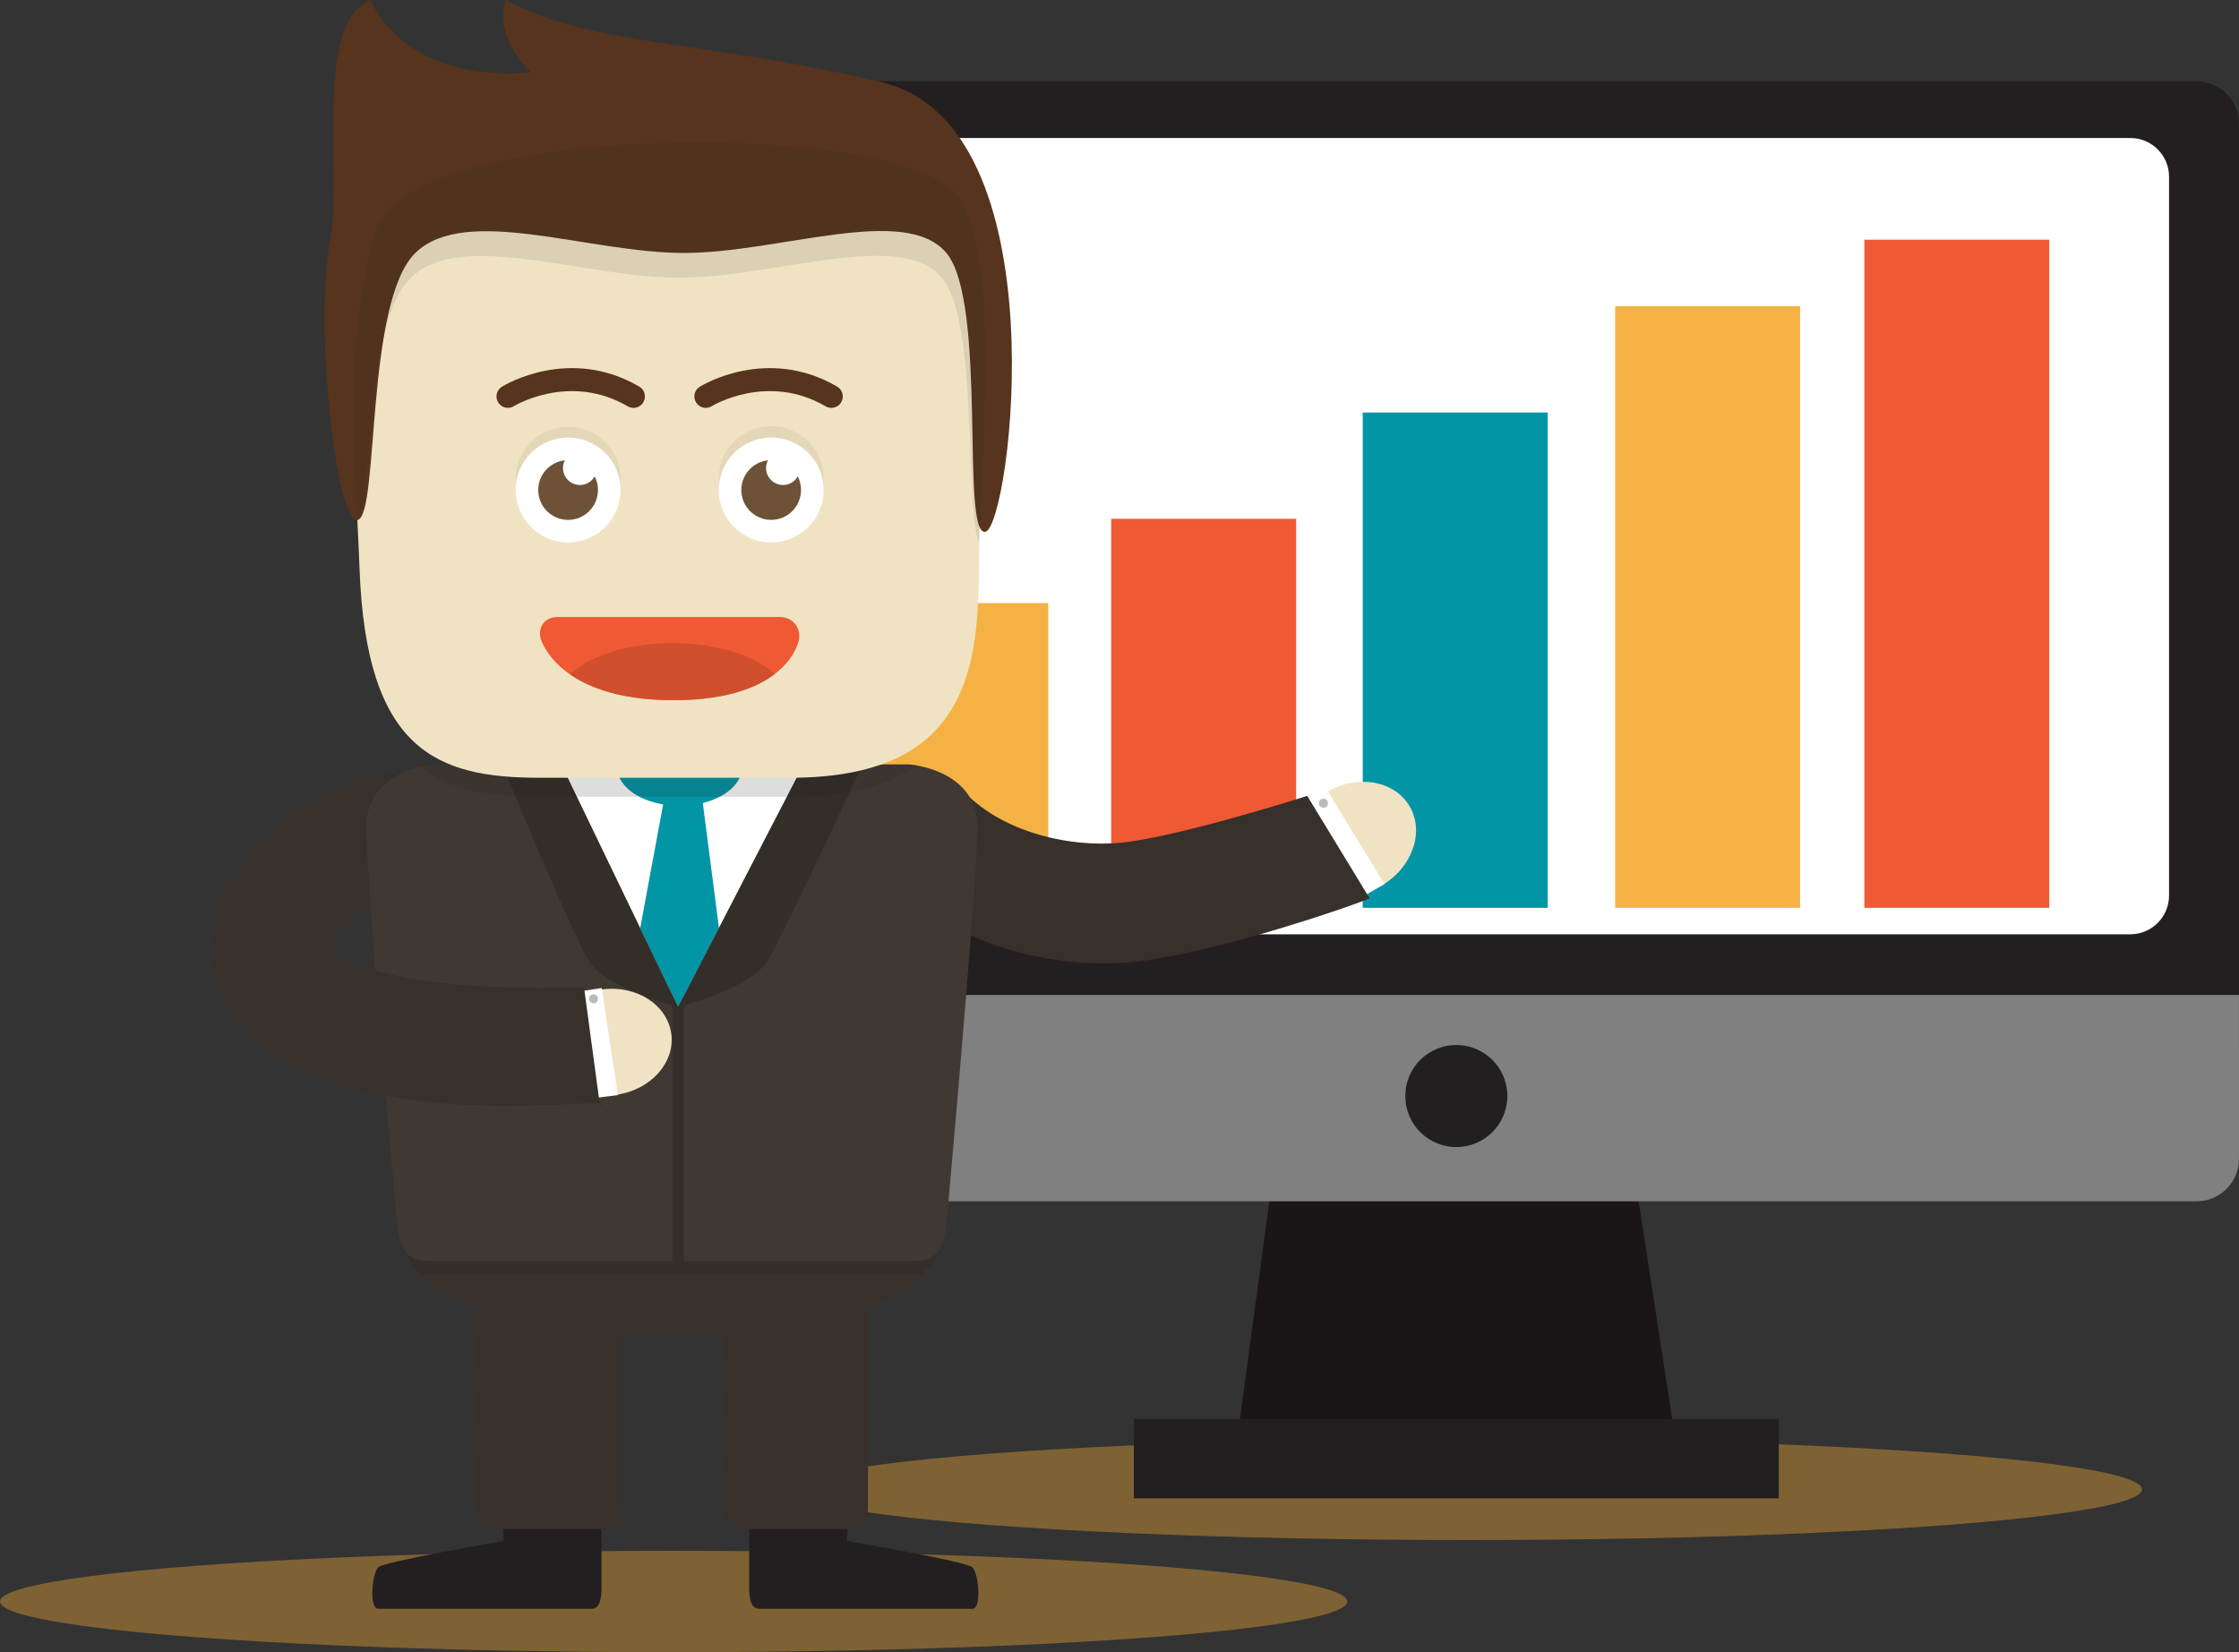 <?xml version="1.0" encoding="iso-8859-1"?>
<!-- Generator: Adobe Illustrator 17.0.0, SVG Export Plug-In . SVG Version: 6.00 Build 0)  -->
<!DOCTYPE svg PUBLIC "-//W3C//DTD SVG 1.1//EN" "http://www.w3.org/Graphics/SVG/1.1/DTD/svg11.dtd">
<svg version="1.1" xmlns="http://www.w3.org/2000/svg" xmlns:xlink="http://www.w3.org/1999/xlink" x="0px" y="0px"
	 width="262.848px" height="194.003px" viewBox="0 0 262.848 194.003" style="enable-background:new 0 0 262.848 194.003;"
	 xml:space="preserve">
<rect x="0" y="0" width="262.848" height="194.003" fill="#333333" stroke="none"/>
<g id="&#x56FE;&#x5C42;_9">
</g>
<g id="&#x56FE;&#x5C42;_8">
</g>
<g id="&#x56FE;&#x5C42;_7">
</g>
<g id="&#x56FE;&#x5C42;_6">
</g>
<g id="&#x56FE;&#x5C42;_5">
	<g>
		<ellipse style="opacity:0.5;fill:#CA9337;" cx="79.08" cy="188.053" rx="79.08" ry="5.95"/>
		<ellipse style="opacity:0.5;fill:#CA9337;" cx="172.385" cy="174.882" rx="79.08" ry="5.95"/>
		<g>
			<g>
				<path style="fill:#231F20;" d="M262.848,122.168c0,2.758-2.234,4.992-4.991,4.992H84.071c-2.757,0-4.992-2.234-4.992-4.992
					V14.537c0-2.757,2.235-4.992,4.992-4.992h173.785c2.757,0,4.991,2.235,4.991,4.992V122.168z"/>
				<path style="fill:#FFFFFF;" d="M254.635,105.158c0,2.512-2.035,4.549-4.548,4.549H91.841c-2.512,0-4.548-2.037-4.548-4.549
					V20.753c0-2.513,2.036-4.548,4.548-4.548h158.246c2.513,0,4.548,2.035,4.548,4.548V105.158z"/>
				<g>
					<polygon style="fill:#1A1517;" points="149.484,137.577 145.167,169.576 196.761,169.576 191.833,137.577 					"/>
					<rect x="133.106" y="166.621" style="fill:#231F20;" width="75.714" height="9.319"/>
				</g>
				<path style="fill:#808081;" d="M79.079,116.83v19.239c0,2.756,2.235,4.993,4.992,4.993h173.785c2.757,0,4.991-2.237,4.991-4.993
					V116.83H79.079z"/>
				<circle style="fill:#231F20;" cx="170.964" cy="128.697" r="5.991"/>
				<g>
					<rect x="101.349" y="70.812" style="fill:#F5B244;" width="21.715" height="35.786"/>
					<rect x="130.45" y="60.919" style="fill:#EF5A35;" width="21.715" height="45.679"/>
					<rect x="159.979" y="48.439" style="fill:#0295A5;" width="21.715" height="58.158"/>
					<rect x="189.612" y="35.959" style="fill:#F5B244;" width="21.715" height="70.639"/>
					<rect x="218.864" y="28.147" style="fill:#EF5A35;" width="21.715" height="78.451"/>
				</g>
			</g>
			<g>
				<g>
					<g>
						<g>
							
								<ellipse transform="matrix(0.862 -0.506 0.506 0.862 -27.952 94.108)" style="fill:#F0E3C3;" cx="159.08" cy="98.455" rx="7.525" ry="6.367"/>
						</g>
						<polygon style="fill:#FFFFFF;" points="153.492,94.134 155.768,92.744 162.532,103.807 160.222,105.141 						"/>
						<circle style="fill:#B8BABC;" cx="155.363" cy="94.316" r="0.531"/>
					</g>
					<path style="fill:#37302B;" d="M129.524,113.124c-9.017,0-23.14-3.414-31.814-17.573c0,0,14.645-3.541,14.747-3.413
						c4.069,5.039,11.905,7.324,18.617,6.858c6.416-0.439,22.333-5.515,22.385-5.546l7.319,12.02
						c-0.778,0.478-18.612,6.7-28.092,7.517C131.675,113.075,130.617,113.124,129.524,113.124z"/>
				</g>
				<g>
					<g>
						<path style="fill:#37302B;" d="M110.978,144.225c0,7.835-14.493,12.776-32.35,12.776c-17.855,0-31.813-4.997-31.813-12.832
							c0-7.835,13.958-15.538,31.813-15.538C96.484,128.631,110.978,136.39,110.978,144.225z"/>
						<g>
							<defs>
								<path id="SVGID_33_" d="M110.812,144.225c0,7.835-14.455,12.776-32.264,12.776c-17.808,0-31.729-4.997-31.729-12.832
									c0-7.835,13.921-15.538,31.729-15.538C96.357,128.631,110.812,136.39,110.812,144.225z"/>
							</defs>
							<clipPath id="SVGID_2_">
								<use xlink:href="#SVGID_33_"  style="overflow:visible;"/>
							</clipPath>
							<path style="opacity:0.15;clip-path:url(#SVGID_2_);fill:#231F20;" d="M50.705,91.324c0,0-7.838,0.507-7.838,7.373
								c0,5.345,2.376,33.241,3.428,45.333c0.299,3.439,0.613,5.6,3.661,5.6c3.048,0,54.665,0,57.713,0
								c3.049,0,3.165-2.452,3.238-6.268c0.223-11.632,0.755-35.93,1.41-41.986c0.871-8.043-4.789-10.053-4.789-10.053H50.705z"/>
						</g>
						<g>
							<g>
								<path style="fill:#231F20;" d="M58.967,178.435c0,0.252,0.167,2.514,0.167,2.514s-14.031,2.388-14.744,3.099
									c-0.712,0.712-1.089,4.86,0,4.86c1.09,0,16.169,0,16.169,0s7.769,0,8.88,0c1.109,0,1.173-1.572,1.173-2.599
									c0-1.024,0-7.455,0-7.455L58.967,178.435z"/>
								<path style="fill:#37302B;" d="M71.593,179.566c-2.011,0-11.814,0-13.938,0c-1.844,0-1.711-2.458-1.711-3.297
									c0-0.837,0.008-26.639,0.008-26.639h16.963c0,0,0,25.131,0,26.5C72.914,177.498,73.027,179.566,71.593,179.566z"/>
							</g>
							<g>
								<path style="fill:#231F20;" d="M99.597,178.435c0,0.252-0.167,2.514-0.167,2.514s14.032,2.388,14.744,3.099
									c0.712,0.712,1.089,4.86,0,4.86c-1.089,0-16.168,0-16.168,0s-7.77,0-8.88,0c-1.11,0-1.174-1.572-1.174-2.599
									c0-1.024,0-7.455,0-7.455L99.597,178.435z"/>
								<path style="fill:#37302B;" d="M100.578,179.566c-2.011,0-11.813,0-13.938,0c-1.844,0-1.712-2.458-1.712-3.297
									c0-0.837,0.008-26.639,0.008-26.639h16.963c0,0,0,25.131,0,26.5C101.899,177.498,102.014,179.566,100.578,179.566z"/>
							</g>
						</g>
					</g>
					<g>
						<g>
							<path style="fill:#403833;" d="M106.696,89.76c0,0-13.76,0-27.837,0c-14.078,0-27.838,0-27.838,0s-8.042,0.507-8.042,7.372
								c0,5.345,2.438,33.243,3.517,45.335c0.307,3.439,0.629,5.601,3.757,5.601c1.526,0,14.925,0,28.606,0
								c13.682,0,27.08,0,28.606,0c3.128,0,3.45-2.161,3.757-5.601c1.079-12.092,3.518-39.99,3.518-45.335
								C114.739,90.267,106.696,89.76,106.696,89.76z"/>
							<polygon style="fill:#FFFFFF;" points="65.878,89.76 79.606,118.243 94.351,89.76 							"/>
							<g>
								<ellipse style="fill:#0295A5;" cx="79.778" cy="90.096" rx="7.325" ry="4.523"/>
								<polygon style="fill:#0295A5;" points="78.659,90.096 75.153,109 79.608,118.243 84.403,108.986 81.964,90.096 								"/>
							</g>
							<path style="fill:#342E29;" d="M94.351,89.76l6.635,0.617c0,0-8.775,18.871-10.786,22.306
								c-2.011,3.435-10.594,5.561-10.594,5.561L94.351,89.76z"/>
							<path style="fill:#342E29;" d="M65.878,89.76l-6.772,0.431c0,0,7.898,19.058,9.909,22.492
								c2.011,3.435,10.594,5.561,10.594,5.561L65.878,89.76z"/>
						</g>
						<polygon style="fill:#342E29;" points="80.278,148.067 78.938,148.067 78.938,116.939 79.606,118.243 80.278,116.948 						
							"/>
					</g>
					<g>
						<defs>
							<path id="SVGID_35_" d="M50.971,89.76c0,0-8.042,0.507-8.042,7.372c0,5.345,2.438,33.243,3.517,45.335
								c0.308,3.439,0.63,5.601,3.757,5.601c3.127,0,54.459,0,57.587,0c3.128,0,3.248-2.452,3.323-6.268
								c0.229-11.632,2.578-35.954,3.534-41.971c1.353-8.505-6.051-10.069-7.95-10.069C104.797,89.76,50.971,89.76,50.971,89.76z"/>
						</defs>
						<clipPath id="SVGID_4_">
							<use xlink:href="#SVGID_35_"  style="overflow:visible;"/>
						</clipPath>
						<path style="opacity:0.15;clip-path:url(#SVGID_4_);fill:#231F20;" d="M44.213,29.172c-4.021,12.901-2.459,27.678-2.01,39.877
							c0.781,21.264,9.019,24.518,21.082,24.518c12.065,0,8.545,0,29.489,0c20.943,0,22.145-12.956,22.145-25.355
							s2.681-32.337-2.011-42.222C108.217,16.104,48.234,16.271,44.213,29.172z"/>
					</g>
					<g>
						<path style="fill:#F0E3C3;" d="M44.221,26.929C40.2,39.83,41.762,54.606,42.21,66.806c0.782,21.265,9.02,24.519,21.083,24.519
							c12.063,0,8.545,0,29.488,0c20.943,0,22.145-12.957,22.145-25.356c0-12.398,2.682-32.337-2.01-42.222
							C108.225,13.86,48.242,14.027,44.221,26.929z"/>
						<path style="fill:#56341D;" d="M42.009,61.044c-2.508,0.671-5.137-22.554-3.291-32.607C40.259,20.039,36.777,2.912,43.463,0
							c5.026,10.389,18.873,8.499,18.873,8.499S57.889,4.477,59.36,0c10.299,5.501,23.085,4.646,44.196,9.672
							c21.111,5.026,15.073,52.096,12.132,52.766c-2.94,0.67,0.267-26.963-4.593-32.744c-4.858-5.78-19.603,0.009-30.828,0.007
							c-11.227-0.002-25.6-5.732-31.499-0.007C42.868,35.42,44.518,60.374,42.009,61.044z"/>
						<g>
							<g>
								<path style="fill:#56341D;" d="M74.368,47.895c-0.229,0-0.462-0.061-0.675-0.185c-6.832-3.985-13.296-0.06-13.36-0.02
									c-0.627,0.392-1.454,0.199-1.846-0.43c-0.392-0.629-0.199-1.455,0.43-1.847c0.319-0.198,7.916-4.81,16.128-0.02
									c0.639,0.373,0.855,1.194,0.482,1.835C75.278,47.655,74.829,47.895,74.368,47.895z"/>
								<path style="fill:#56341D;" d="M97.598,47.895c-0.229,0-0.462-0.061-0.675-0.185c-6.833-3.985-13.296-0.06-13.36-0.02
									c-0.627,0.392-1.454,0.199-1.847-0.43c-0.391-0.629-0.198-1.455,0.431-1.847c0.319-0.198,7.914-4.81,16.128-0.02
									c0.639,0.373,0.855,1.194,0.481,1.835C98.508,47.655,98.059,47.895,97.598,47.895z"/>
							</g>
						</g>
						<path style="fill:#EF5A35;" d="M63.482,75.031c-0.39-1.421,0.497-2.585,1.972-2.585h26.082c1.474,0,2.493,1.192,2.265,2.649
							c0,0-1.116,7.125-14.732,7.125S63.482,75.031,63.482,75.031z"/>
						<g>
							<circle style="fill:#E3D7B8;" cx="90.532" cy="56.198" r="6.159"/>
							<circle style="fill:#E3D7B8;" cx="66.691" cy="56.278" r="6.159"/>
							<g>
								<g>
									<circle style="fill:#FFFFFF;" cx="66.691" cy="57.539" r="6.159"/>
									<circle style="fill:#6D5237;" cx="66.691" cy="57.539" r="3.507"/>
									<circle style="fill:#FFFFFF;" cx="68.08" cy="54.961" r="1.988"/>
								</g>
								<g>
									<circle style="fill:#FFFFFF;" cx="90.532" cy="57.539" r="6.159"/>
									<circle style="fill:#6D5237;" cx="90.532" cy="57.539" r="3.506"/>
									<circle style="fill:#FFFFFF;" cx="91.921" cy="54.961" r="1.987"/>
								</g>
							</g>
						</g>
						<g>
							<defs>
								<path id="SVGID_37_" d="M63.482,75.031c-0.39-1.421,0.497-2.585,1.972-2.585h26.082c1.474,0,2.493,1.192,2.265,2.649
									c0,0-1.116,7.125-14.732,7.125S63.482,75.031,63.482,75.031z"/>
							</defs>
							<clipPath id="SVGID_6_">
								<use xlink:href="#SVGID_37_"  style="overflow:visible;"/>
							</clipPath>
							<ellipse style="opacity:0.7;clip-path:url(#SVGID_6_);fill:#C54A29;" cx="78.963" cy="82.121" rx="13.434" ry="6.591"/>
						</g>
						<g>
							<defs>
								<path id="SVGID_39_" d="M44.221,26.929C40.2,39.83,41.762,54.606,42.21,66.806c0.782,21.265,9.02,24.519,21.083,24.519
									c12.063,0,8.545,0,29.488,0c20.943,0,22.145-12.957,22.145-25.356c0-12.398,2.682-32.337-2.01-42.222
									C108.225,13.86,48.242,14.027,44.221,26.929z"/>
							</defs>
							<clipPath id="SVGID_8_">
								<use xlink:href="#SVGID_39_"  style="overflow:visible;"/>
							</clipPath>
							<path style="opacity:0.1;clip-path:url(#SVGID_8_);fill:#231F20;" d="M41.535,61.507c-2.508,0.67-5.189-20.106-3.344-30.158
								c1.542-8.399-1.94-25.525,4.745-28.438c5.026,10.389,18.873,8.5,18.873,8.5s-4.447-4.021-2.975-8.5
								c10.299,5.502,23.085,4.647,44.196,9.673c21.111,5.026,15.6,51.103,12.658,51.772c-2.94,0.67-0.26-25.971-5.119-31.75
								c-4.858-5.781-19.602,0.008-30.828,0.006c-11.226-0.003-25.6-5.733-31.499-0.006C42.343,38.331,44.043,60.837,41.535,61.507z
								"/>
						</g>
					</g>
				</g>
				<g>
					<g>
						
							<ellipse transform="matrix(0.991 -0.132 0.132 0.991 -15.485 10.464)" style="fill:#F0E3C3;" cx="71.458" cy="122.437" rx="7.379" ry="6.243"/>
					</g>
					<polygon style="fill:#FFFFFF;" points="68.055,116.404 70.642,116.017 72.538,128.588 69.942,128.914 					"/>
					<circle style="fill:#B8BABC;" cx="69.676" cy="117.283" r="0.52"/>
				</g>
				<path style="fill:#37302B;" d="M70.438,129.86l-1.88-13.947c-4.698,0.104-16.943,0.398-24.618-2.012
					c-1.575-0.494-2.966-1.1-4.071-1.839c-0.555-0.372-0.834-0.669-0.938-0.812c0.122-1.25,2.248-3.438,4.557-4.932
					c-0.309-4.302-0.507-7.663-0.507-9.188c0-3.702,2.339-5.554,4.494-6.476c-8.058,0.053-19.128,7.026-21.962,16.349
					c-1.959,6.439,0.479,12.7,6.522,16.749c3.62,2.426,8.17,3.934,12.91,4.845v0.002c0.022,0.004,0.043,0.006,0.065,0.01
					c0.094,0.019,0.185,0.039,0.279,0.058c-0.001-0.004-0.001-0.006-0.001-0.008c4.819,0.895,9.815,1.188,14.225,1.188
					C66.27,129.848,71.646,129.179,70.438,129.86z"/>
			</g>
		</g>
	</g>
</g>
<g id="&#x56FE;&#x5C42;_4">
</g>
<g id="&#x56FE;&#x5C42;_3">
</g>
<g id="&#x56FE;&#x5C42;_2">
</g>
</svg>

